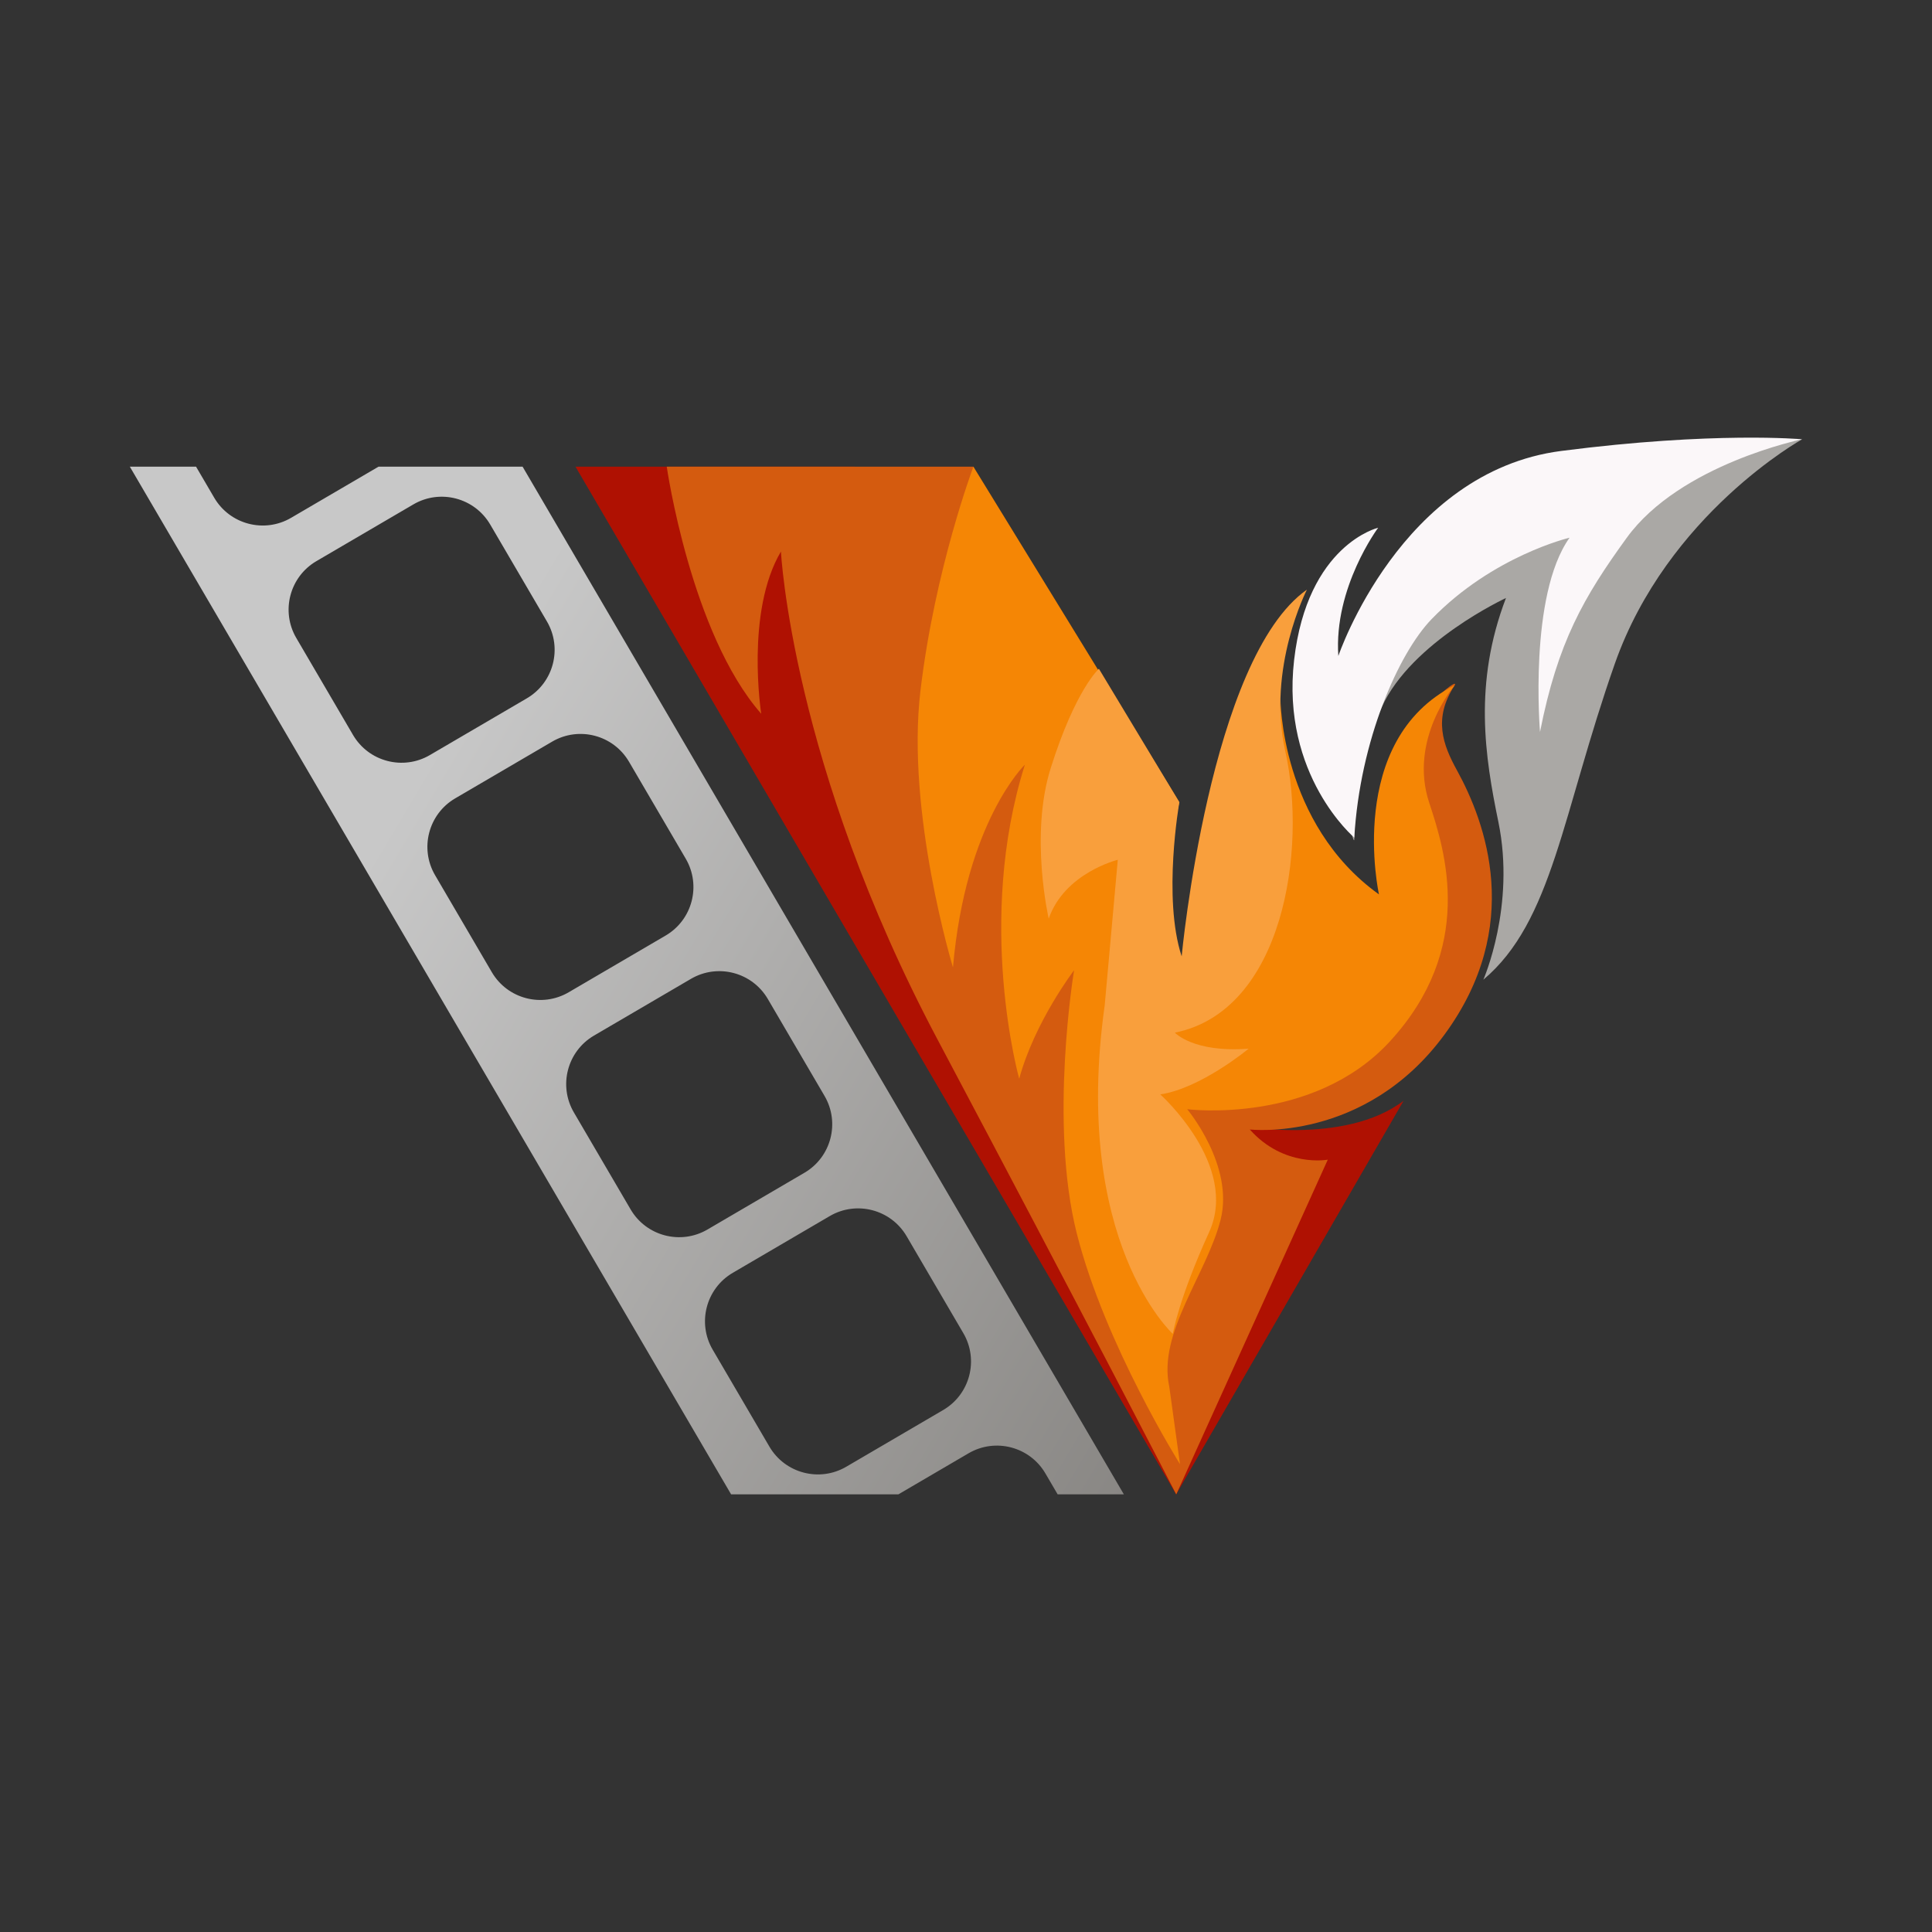 <?xml version="1.0" encoding="UTF-8" standalone="no"?><!DOCTYPE svg PUBLIC "-//W3C//DTD SVG 1.1//EN" "http://www.w3.org/Graphics/SVG/1.1/DTD/svg11.dtd"><svg width="100%" height="100%" viewBox="0 0 400 400" version="1.1" xmlns="http://www.w3.org/2000/svg" xmlns:xlink="http://www.w3.org/1999/xlink" xml:space="preserve" xmlns:serif="http://www.serif.com/" style="fill-rule:evenodd;clip-rule:evenodd;stroke-linejoin:round;stroke-miterlimit:2;"><rect x="0" y="0" width="400" height="400" fill="#333333" stroke="none"/><path d="M176.923,96.619l70.422,122.935l31.193,-11.689l20.723,2.871c-1.644,4.009 -3.87,7.428 -6.557,9.737c-8.262,7.098 -27.227,13.48 -36.383,12.542c-0,0 22,4.247 34.274,-5.114l-47.083,81.489l-124.364,-212.771l57.775,-0Z" style="fill:#af1102;"/><path d="M201.533,96.619l-63.49,-0c0,-0 4.966,34.545 19.56,51.156c-0,0 -3.309,-21.115 4.081,-33.586c0,0 2.204,44.052 32.411,101.01c30.207,56.959 49.433,94.191 49.433,94.191l31.377,-69.294c-0,0 -9.072,1.709 -16.152,-6.251c-0,-0 23.813,2.807 40.294,-19.619c16.48,-22.427 8.557,-43.91 2.597,-54.75c-2.892,-5.261 -4.963,-10.696 -0.513,-17.518c1.519,-2.327 -9.991,5.856 -15.057,21.386c-2.513,7.703 5.476,21.103 0.065,28.711c-9.87,13.88 -34.097,20.179 -34.097,20.179l-19.084,-32.132l-31.425,-83.483Z" style="fill:#d45b0f;"/><path d="M201.533,96.619l42.64,69.476c0,-0 -6.707,25.471 2.631,39.009c7.989,11.584 18.064,-53.684 18.064,-53.684l0.234,-6.845c-0,-0 -0.071,25.921 20.397,40.596c-0,-0 -7.054,-31.836 15.685,-43.306c0,0 -9.639,11.217 -5.27,24.366c3.398,10.226 9.497,30.124 -8.115,49.342c-15.926,17.38 -41.999,14.081 -41.999,14.081c-0,0 9.796,11.678 6.895,22.953c-2.901,11.275 -13.039,23.407 -10.606,34.491l2.218,16.042c0,0 -15.5,-24.709 -21.346,-47.672c-5.845,-22.963 -0.585,-54.588 -0.585,-54.588c0,0 -8.139,10.632 -11.36,22.458c-0,-0 -9.115,-32.413 1.179,-65.025c0,-0 -12.264,11.783 -14.892,41.98c0,-0 -9.728,-32.029 -6.735,-57.267c3.005,-25.332 10.965,-46.407 10.965,-46.407Z" style="fill:#f58605;"/><path d="M227.516,138.461l16.657,27.634c0,-0 -3.504,19.784 0.478,31.905c-0,-0 5.765,-61.743 25.935,-75.925c-0,0 -8.352,16.24 -4.483,33.459c4.572,20.348 -0.433,53.736 -22.855,58.265c0,-0 3.803,4.191 15.265,3.321c0,0 -9.883,8.219 -18.295,9.464c0,-0 16.426,14.69 10.11,28.538c-6.317,13.849 -7.512,21.041 -7.512,21.041c-0,0 -20.967,-19.138 -14.097,-68.04l2.709,-30.112c0,-0 -10.979,2.674 -14.304,12.174c-0,-0 -3.976,-17.227 0.414,-31.154c5.135,-16.293 9.978,-20.57 9.978,-20.57Z" style="fill:#f99f3c;"/><path d="M373.118,90.947c0,-0 -27.894,15.466 -38.796,46.497c-10.901,31.031 -12.864,53.319 -27.209,65.39c-0,0 6.702,-15.216 3.114,-32.642c-2.784,-13.521 -5.195,-28.679 1.568,-46.381c0,-0 -19.562,9.054 -25.709,22.575c-6.146,13.521 -5.931,21.844 -5.694,27.032c0.237,5.189 -6.594,-28.252 -6.594,-28.252l50.463,-45.552l48.857,-8.667Z" style="fill:#aaa8a5;"/><path d="M285.335,109.264c0,0 -9.239,12.378 -8.245,26.545c0,0 12.88,-38.157 46.158,-42.446c31.673,-4.082 49.87,-2.416 49.87,-2.416c0,-0 -25.266,5.162 -36.323,20.403c-8.89,12.254 -14.298,21.617 -17.952,40.203c0,0 -2.398,-28.277 6.12,-40.226c-0,0 -15.891,3.749 -28.562,16.854c-6.864,7.099 -14.835,25.117 -16.009,45.237c-0,0 -15.216,-12.852 -12.46,-36.776c2.756,-23.924 17.403,-27.378 17.403,-27.378Z" style="fill:#fbf7f9;"/><path d="M108.197,96.619l-29.827,-0l-18.106,10.593c-5.54,3.242 -12.67,1.376 -15.911,-4.164l-3.761,-6.429l-13.71,-0l124.488,212.771l34.631,-0l14.527,-8.5c5.54,-3.241 12.669,-1.375 15.911,4.165l2.536,4.335l13.71,-0l-124.488,-212.771Zm79.506,159.321c-3.242,-5.54 -10.371,-7.406 -15.911,-4.165l-20.076,11.746c-5.539,3.241 -7.406,10.371 -4.164,15.911l11.745,20.075c3.242,5.54 10.371,7.406 15.911,4.165l20.075,-11.746c5.54,-3.241 7.407,-10.371 4.165,-15.91l-11.745,-20.076Zm-28.737,-49.115c-3.241,-5.54 -10.37,-7.406 -15.91,-4.165l-20.076,11.746c-5.54,3.241 -7.406,10.371 -4.164,15.911l11.745,20.075c3.242,5.54 10.371,7.406 15.911,4.165l20.075,-11.746c5.54,-3.241 7.407,-10.37 4.165,-15.91l-11.746,-20.076Zm-28.736,-49.115c-3.241,-5.54 -10.37,-7.406 -15.91,-4.164l-20.076,11.745c-5.54,3.242 -7.406,10.371 -4.164,15.911l11.745,20.075c3.242,5.54 10.371,7.406 15.911,4.165l20.075,-11.746c5.54,-3.241 7.406,-10.37 4.165,-15.91l-11.746,-20.076Zm-28.736,-49.114c-3.241,-5.54 -10.37,-7.407 -15.91,-4.165l-20.076,11.745c-5.54,3.242 -7.406,10.371 -4.165,15.911l11.746,20.075c3.242,5.54 10.371,7.407 15.911,4.165l20.075,-11.745c5.54,-3.242 7.406,-10.371 4.165,-15.911l-11.746,-20.075Z" style="fill:url(#_Linear1);"/><defs><linearGradient id="_Linear1" x1="0" y1="0" x2="1" y2="0" gradientUnits="userSpaceOnUse" gradientTransform="matrix(240.882,142.403,-142.403,240.882,79.477,173.418)"><stop offset="0" style="stop-color:#c8c8c8;stop-opacity:1"/><stop offset="1" style="stop-color:#706d69;stop-opacity:1"/></linearGradient></defs></svg>